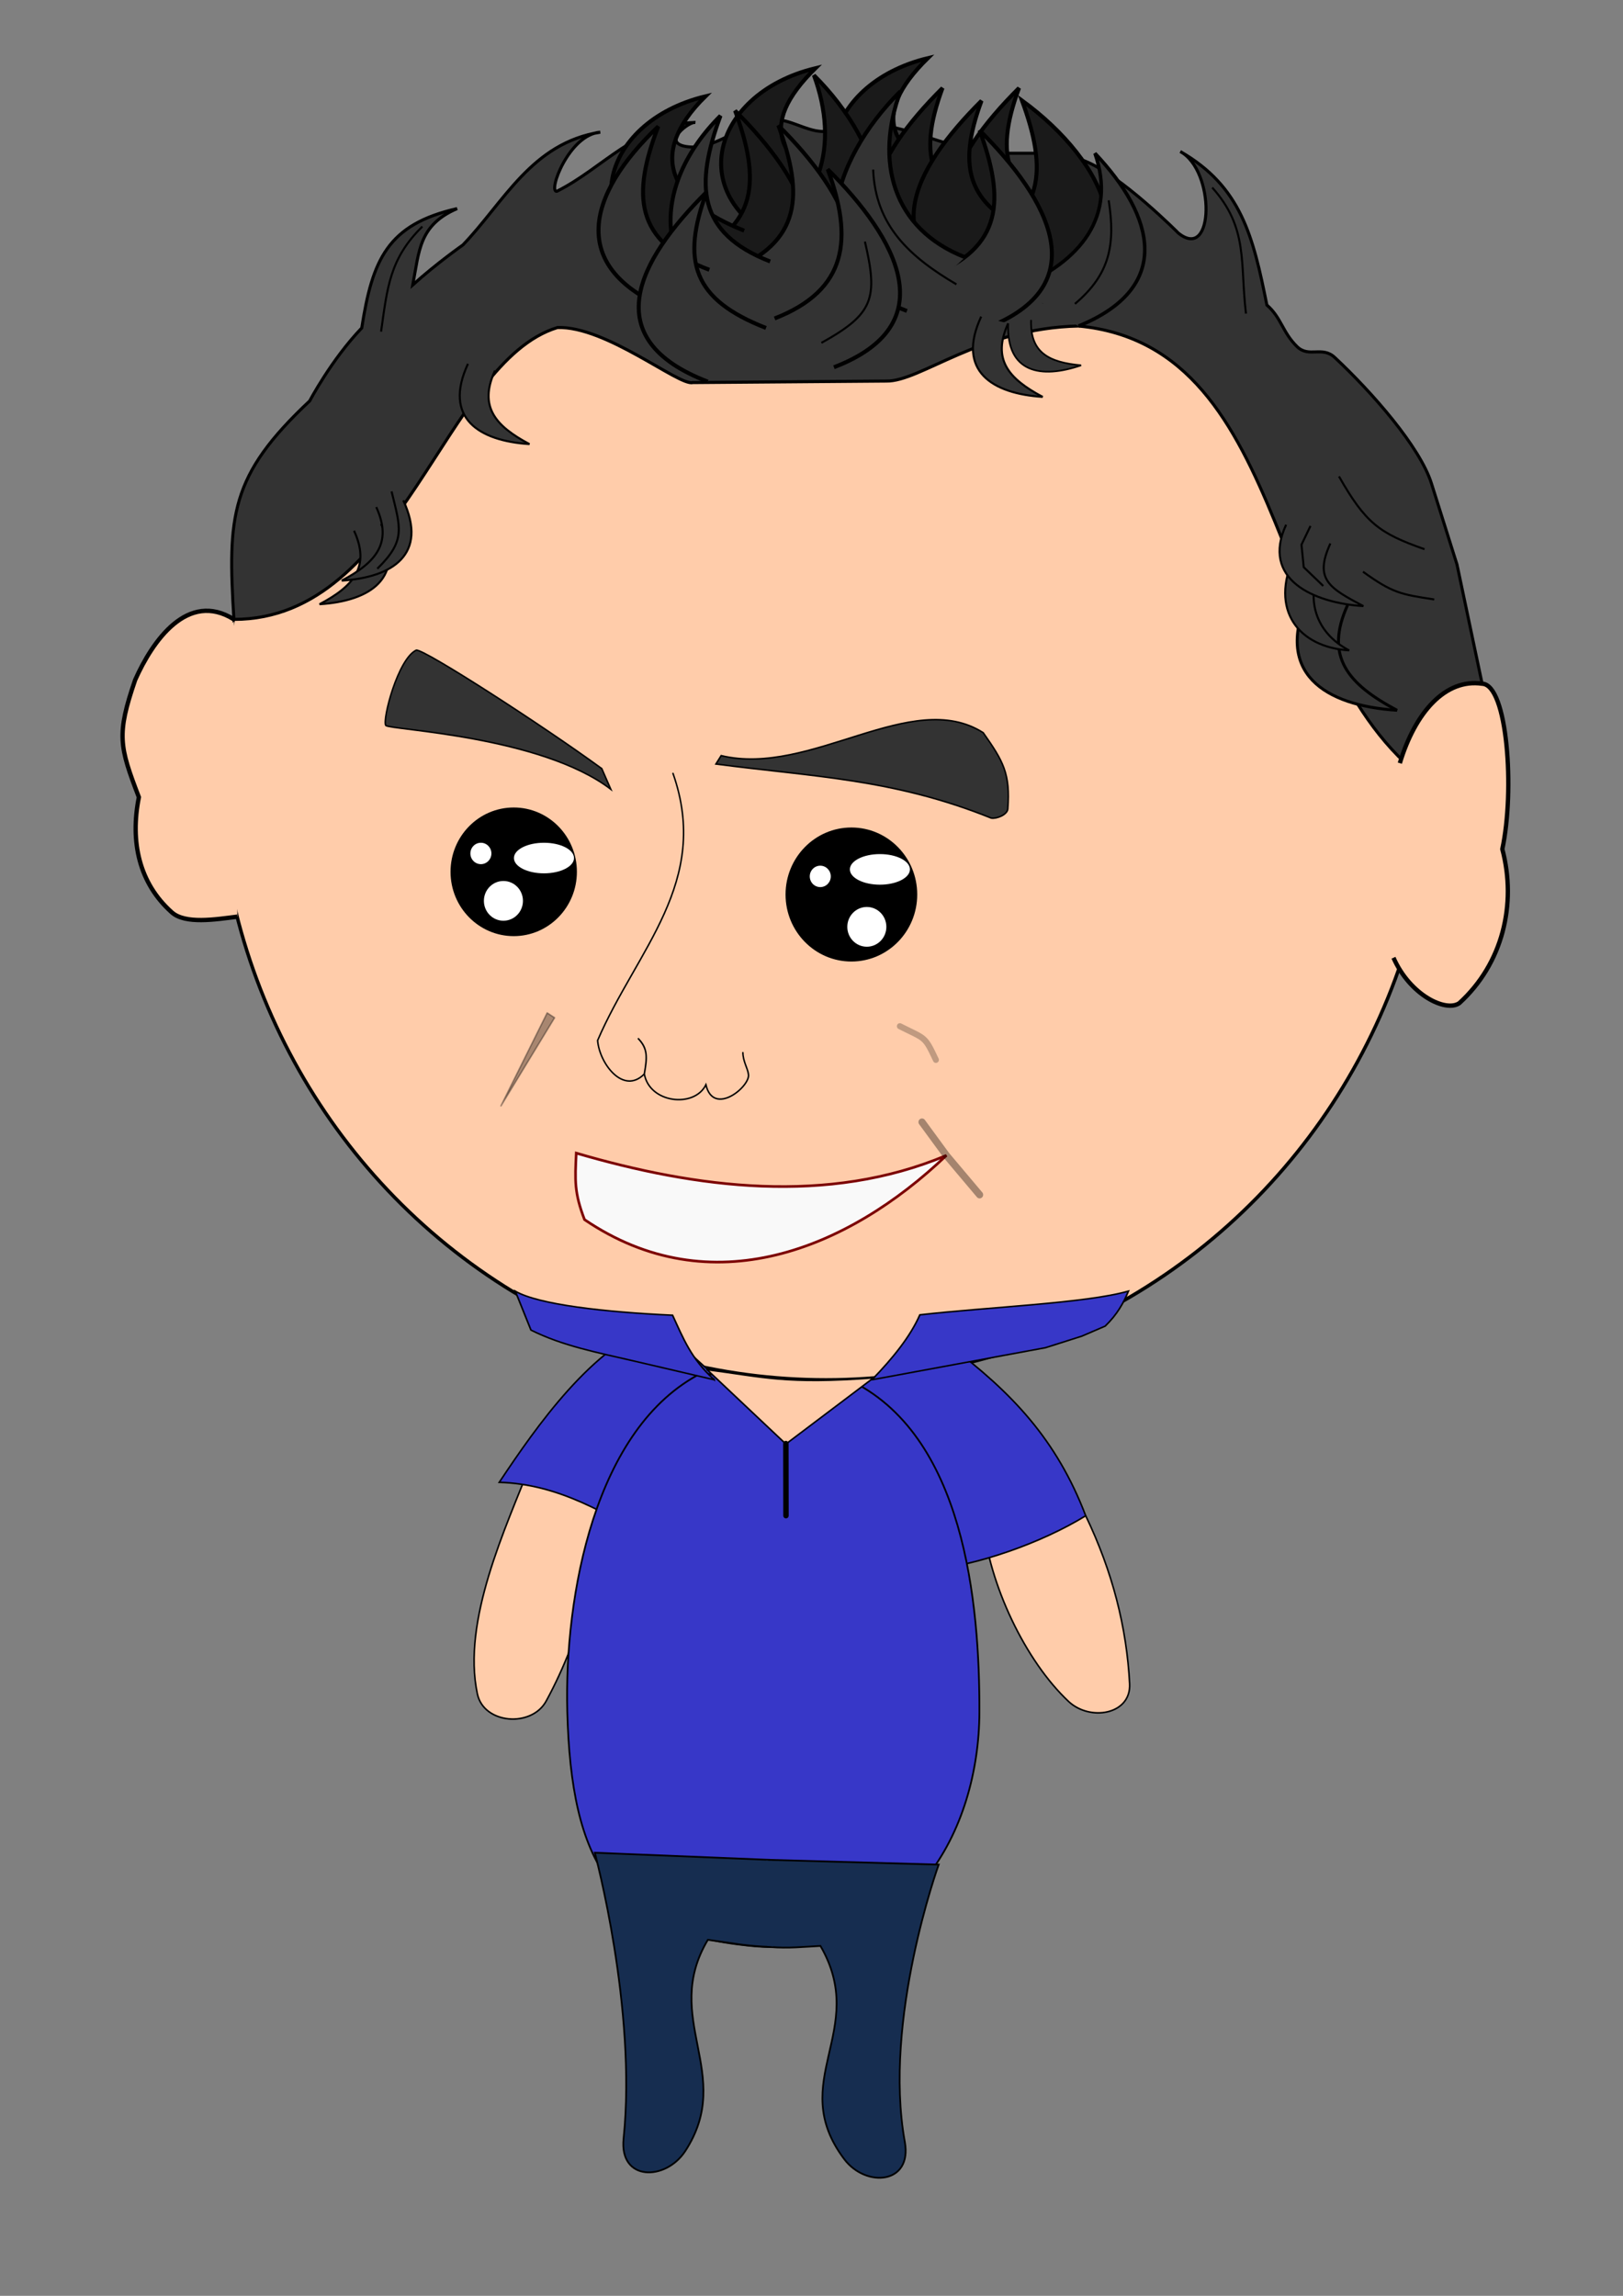 <?xml version="1.0" encoding="UTF-8" standalone="no"?>
<svg
   xmlns:dc="http://purl.org/dc/elements/1.1/"
   xmlns:cc="http://creativecommons.org/ns#"
   xmlns:rdf="http://www.w3.org/1999/02/22-rdf-syntax-ns#"
   xmlns:svg="http://www.w3.org/2000/svg"
   xmlns="http://www.w3.org/2000/svg"
   xmlns:sodipodi="http://sodipodi.sourceforge.net/DTD/sodipodi-0.dtd"
   xmlns:inkscape="http://www.inkscape.org/namespaces/inkscape"
   width="210mm"
   height="297mm"
   viewBox="0 0 210 297"
   version="1.1"
   id="svg8"
   inkscape:version="1.0.1 (3bc2e813f5, 2020-09-07)"
   sodipodi:docname="Celik.svg">
  <rect x="0" y="0" width="210" height="297" fill="#808080" stroke="none"/>
  <defs
     id="defs2" />
  <sodipodi:namedview
     id="base"
     pagecolor="#ffffff"
     bordercolor="#666666"
     borderopacity="1.0"
     inkscape:pageopacity="0.0"
     inkscape:pageshadow="2"
     inkscape:zoom="1.3629885"
     inkscape:cx="258.431"
     inkscape:cy="243.28919"
     inkscape:document-units="mm"
     inkscape:current-layer="layer1"
     inkscape:document-rotation="0"
     showgrid="false"
     inkscape:window-width="1920"
     inkscape:window-height="1017"
     inkscape:window-x="1912"
     inkscape:window-y="-8"
     inkscape:window-maximized="1"
     inkscape:snap-nodes="false" />
  <g
     inkscape:label="Layer 1"
     inkscape:groupmode="layer"
     id="layer1">
    <g
       id="g1166"
       transform="matrix(0.727,0,0,0.74,102.055,65.513)">
      <circle
         style="opacity:1;fill:#ffccaa;stroke:#000000;stroke-width:0.611;stroke-linecap:round;stroke-linejoin:round;stroke-miterlimit:4;stroke-dasharray:none;stroke-opacity:1"
         id="path859"
         cx="6.615"
         cy="44.412"
         r="108.29" />
      <path
         style="opacity:1;fill:#333333;fill-opacity:1;stroke:#000000;stroke-width:0.265px;stroke-linecap:butt;stroke-linejoin:miter;stroke-opacity:1"
         d="M -12.027,43.565 C 3.932,47.339 21.879,31.598 34.611,39.556 c 3.579,5.001 4.853,7.138 4.377,13.33 -0.077,1.008 -1.98,1.761 -2.94,1.604 C 18.589,47.584 4.325,47.276 -12.963,45.035 Z"
         id="path861"
         sodipodi:nodetypes="cccccc" />
      <path
         style="opacity:1;fill:#333333;fill-opacity:1;stroke:#000000;stroke-width:0.265px;stroke-linecap:butt;stroke-linejoin:miter;stroke-opacity:1"
         d="m -33.275,45.837 1.604,3.608 C -44.178,40.07 -70.999,39.072 -71.72,38.292 c -0.642,-1.003 2.154,-11.667 5.437,-13.169 1.534,-0.111 22.459,13.145 33.008,20.713 z"
         id="path863"
         sodipodi:nodetypes="ccccc" />
      <circle
         style="opacity:1;fill:#000000;stroke-width:1.614;stroke-linecap:round;stroke-linejoin:round"
         id="path865"
         cx="11.15"
         cy="67.847"
         r="11.717" />
      <circle
         style="opacity:1;fill:#000000;stroke-width:1.549;stroke-linecap:round;stroke-linejoin:round"
         id="path865-3"
         cx="-48.948"
         cy="63.878"
         r="11.245" />
      <path
         style="opacity:1;fill:none;stroke:#000000;stroke-width:0.265px;stroke-linecap:round;stroke-linejoin:miter;stroke-opacity:1"
         d="m -20.6,46.68 c 6.797,18.983 -6.488,30.84 -13.418,46.68 0.31,3.987 4.568,9.606 8.315,5.859 0.514,-2.833 0.667,-4.406 -1.134,-6.237 1.845,1.818 1.606,3.388 1.134,6.237 0.91,5.104 8.891,6.03 10.961,1.89 1.374,5.712 8.085,0.152 7.56,-1.89 -0.13,-0.991 -0.961,-2.226 -0.978,-3.724"
         id="path882"
         sodipodi:nodetypes="cccccccc" />
      <path
         style="opacity:1;fill:#f9f9f9;stroke:#7c0000;stroke-width:0.465;stroke-linecap:butt;stroke-linejoin:miter;stroke-miterlimit:4;stroke-dasharray:none;stroke-opacity:1"
         d="m -37.819,113.055 c 21.419,6.158 44.775,9.119 65.882,0.401 -17.568,16.469 -41.916,26.223 -64.412,11.225 -1.835,-4.724 -1.701,-6.784 -1.47,-11.626 z"
         id="path884"
         sodipodi:nodetypes="cccc" />
      <path
         style="opacity:0.353;fill:none;stroke:#000000;stroke-width:1.265;stroke-linecap:round;stroke-linejoin:miter;stroke-miterlimit:4;stroke-dasharray:none;stroke-opacity:1"
         d="m 23.718,107.629 4.345,5.827 5.907,6.882"
         id="path886" />
      <path
         style="opacity:0.34;fill:#000000;stroke:#000000;stroke-width:0.265px;stroke-linecap:round;stroke-linejoin:round;stroke-opacity:1"
         d="m -42.995,88.541 1.323,0.85 -9.544,15.403 z"
         id="path888" />
      <path
         style="opacity:1;fill:#ffccaa;fill-opacity:1;stroke:#000000;stroke-width:0.765;stroke-linecap:butt;stroke-linejoin:miter;stroke-miterlimit:4;stroke-dasharray:none;stroke-opacity:1"
         d="m -98.746,19.749 c -8.229,-5.074 -14.509,3.789 -17.576,10.583 -3.347,9.577 -2.797,11.635 0.661,20.505 -1.586,7.798 0.04,15.036 5.859,20.127 2.369,2.099 7.75,1.246 11.67,0.756"
         id="path892"
         sodipodi:nodetypes="ccccc" />
      <path
         style="opacity:1;fill:#333333;stroke:#000000;stroke-width:0.537;stroke-linecap:butt;stroke-linejoin:miter;stroke-miterlimit:4;stroke-dasharray:none;stroke-opacity:1"
         d="m -98.746,19.749 c 29.879,0.009 37.5,-45.015 57.587,-51.02 8.657,-0.287 21.613,10.235 24.054,9.622 l 34.478,-0.267 c 6.053,0.123 16.706,-9.234 34.21,-9.622 38.895,3.608 33.136,60.718 63.343,80.448 l 8.483,-17.916 -4.474,-20.838 -4.544,-14.165 c -2.061,-6.426 -10.599,-15.961 -17.206,-22.026 -2.264,-2.078 -4.603,0.113 -6.707,-1.894 -2.607,-2.487 -2.787,-5.063 -5.378,-7.271 -2.448,-11.989 -4.568,-20.714 -15.414,-26.841 6.226,3.273 6.103,19.331 -0.33,14.267 0,0 -10.194,-10.111 -16.704,-12.628 -5.966,-2.307 -12.801,-0.684 -19.11,-1.737 -6.469,-1.079 -12.559,-4.373 -19.11,-4.677 -2.876,-0.134 -5.667,1.395 -8.543,1.266 -2.933,-0.132 -5.627,-2.151 -8.562,-2.068 -5.42,0.153 -10.218,5.554 -15.572,4.707 -4.49,-0.71 0.632,-4.46 1.603,-4.209 -10.472,0.256 -16.43,8.017 -24.639,12.037 -1.638,0.157 2.188,-9.96 7.734,-10.337 -12.222,1.906 -17.112,12.215 -24.451,19.718 0,0 -4.623,3.171 -8.914,6.974 1.146,-5.939 1.108,-10.466 7.89,-13.335 -12.39,2.767 -15.084,8.935 -16.972,20.866 -5.412,5.552 -9.266,12.756 -9.266,12.756 -14.198,13.077 -14.626,20.113 -13.487,38.191 z"
         id="path894"
         sodipodi:nodetypes="ccccccccssscccssssssccccccccc" />
      <g
         inkscape:label="Layer 1"
         id="layer1-1"
         transform="translate(-501.966,17.022)"
         style="opacity:1">
        <g
           id="g1470"
           transform="matrix(0.815,0,0,0.815,49.713,71.391)">
          <g
             id="g1014"
             transform="matrix(1.282,0,0,1.282,470.885,-84.887)">
            <path
               style="fill:#ffccaa;fill-opacity:1;stroke:#000000;stroke-width:0.265px;stroke-linecap:butt;stroke-linejoin:miter;stroke-opacity:1"
               d="m 21.697,141.545 c -4.397,11.032 -11.851,26.468 -9.192,38.746 1.095,5.057 9.247,5.673 11.727,1.18 6.368,-11.536 8.575,-22.785 9.999,-33.555 -3.778,-2.841 -8.11,-4.792 -12.533,-6.371 z"
               id="path1168"
               sodipodi:nodetypes="csscc" />
            <path
               style="fill:#3737c8;fill-opacity:1;stroke:#000000;stroke-width:0.265px;stroke-linecap:butt;stroke-linejoin:miter;stroke-opacity:1"
               d="m 43.191,118.339 c -11.09,3.82 -20.524,17.035 -26.959,26.542 10.05,0.276 18.404,5.247 26.828,10.228 l 5.489,-6.329 7.047,-19.301 z"
               id="path1164"
               sodipodi:nodetypes="cccccc" />
            <path
               style="fill:#ffccaa;fill-opacity:1;stroke:#000000;stroke-width:0.265px;stroke-linecap:butt;stroke-linejoin:miter;stroke-opacity:1"
               d="m 116.132,150.48 c 4.588,9.392 6.981,18.714 7.478,28.106 0.274,5.189 -6.762,6.313 -10.384,2.975 -7.319,-6.744 -13.622,-19.554 -14.657,-30.492 5.803,0.302 11.736,-0.067 17.564,-0.589 z"
               id="path1166"
               sodipodi:nodetypes="csscc" />
            <path
               style="fill:#3737c8;fill-opacity:1;stroke:#000000;stroke-width:0.265px;stroke-linecap:butt;stroke-linejoin:miter;stroke-opacity:1"
               d="m 84.272,141.666 c 0.875,6.181 2.878,12.03 4.77,17.948 8.707,-0.814 19.564,-4.61 27.089,-9.135 -4.954,-12.751 -12.593,-20.642 -23.284,-28.547 l -15.573,6.752 z"
               id="path1160"
               sodipodi:nodetypes="cccccc" />
            <path
               style="opacity:1;fill:#3737c8;fill-opacity:1;stroke:#000000;stroke-width:0.296px;stroke-linecap:butt;stroke-linejoin:miter;stroke-opacity:1"
               d="m 50.781,126.557 c -18.361,9.107 -23.472,37.441 -22.961,56.644 0.675,25.353 7.646,36.899 31.04,39.225 27.666,2.75 39.099,-19.554 39.161,-39.062 0.058,-18.234 -2.525,-46.646 -22.4,-55.702 -7.651,1.114 -17.41,0.281 -24.84,-1.104 z"
               id="path1242-2"
               sodipodi:nodetypes="cssscc" />
            <path
               style="fill:#162d50;fill-opacity:1;stroke:#000000;stroke-width:0.297px;stroke-linecap:butt;stroke-linejoin:miter;stroke-opacity:1"
               d="m 32.506,206.857 c 0,0 7.19,26.105 4.905,47.837 -0.755,7.182 7.175,7.101 10.507,2.076 8.534,-12.871 -4.17,-22.142 3.847,-35.343 3.813,0.517 6.838,1.109 10.74,1.189 -0.217,-4.956 -0.324,-9.452 -0.294,-14.57 z"
               id="path1360-8"
               sodipodi:nodetypes="csscccc" />
            <path
               style="fill:#162d50;fill-opacity:1;stroke:#000000;stroke-width:0.297px;stroke-linecap:butt;stroke-linejoin:miter;stroke-opacity:1"
               d="m 91.086,208.844 c 0,0 -9.537,25.92 -5.769,46.398 1.307,7.104 -6.627,7.684 -10.305,2.901 -10.029,-13.045 4.286,-21.54 -4.065,-35.691 -2.95,0.142 -5.424,0.431 -8.493,0.175 l -0.227,-14.575 z"
               id="path1360-2-5"
               sodipodi:nodetypes="csscccc" />
            <path
               style="fill:#162d50;fill-opacity:1;stroke:none;stroke-width:0.297px;stroke-linecap:butt;stroke-linejoin:miter;stroke-opacity:1"
               d="m 61.675,208.181 1.027,0.036 0.196,14.303 -1.011,-0.061 z"
               id="path1615-9" />
            <path
               style="fill:#3737c8;fill-opacity:1;stroke:#000000;stroke-width:0.227px;stroke-linecap:butt;stroke-linejoin:miter;stroke-opacity:1"
               d="m 687.745,223.587 c 2.94,-3.247 5.375,-6.493 6.711,-9.74 9.727,-1.185 23.236,-1.735 29.171,-3.557 -0.68,1.75 -1.563,3.501 -3.258,5.251 l -3.258,1.503 -5.088,1.734 -24.277,4.809 c -12.212,16.02 -12.212,16.02 0,0 z"
               id="path1390"
               sodipodi:nodetypes="cccccccc"
               transform="matrix(1.218,0,0,1.116,-757.966,-121.797)" />
            <path
               style="fill:#3737c8;fill-opacity:1;stroke:#000000;stroke-width:0.227px;stroke-linecap:butt;stroke-linejoin:miter;stroke-opacity:1"
               d="m 665.704,223.587 c -3.209,-3.07 -4.375,-6.292 -5.833,-9.68 -9.441,-0.469 -18.693,-1.572 -21.994,-3.6 l 2.187,5.826 c 4.488,2.404 9.387,3.383 14.221,4.594 l 11.419,2.859 c 12.212,16.02 12.212,16.02 0,0 z"
               id="path1390-7"
               sodipodi:nodetypes="ccccccc"
               transform="matrix(1.218,0,0,1.116,-757.966,-121.797)" />
            <path
               style="fill:#ffccaa;fill-opacity:1;stroke:#000000;stroke-width:0.227px;stroke-linecap:butt;stroke-linejoin:miter;stroke-opacity:1"
               d="m 664.704,222.077 11.012,11.14 12.252,-9.915 c -12.261,0.991 -15.347,-0.123 -23.264,-1.225 z"
               id="path1418"
               sodipodi:nodetypes="cccc"
               transform="matrix(1.218,0,0,1.116,-757.966,-121.797)" />
            <path
               style="fill:none;stroke:#000000;stroke-width:0.924;stroke-linecap:round;stroke-linejoin:miter;stroke-miterlimit:4;stroke-dasharray:none;stroke-opacity:1"
               d="m 65.054,138.405 0.019,12.051"
               id="path1071" />
          </g>
        </g>
      </g>
      <path
         style="opacity:0.248;fill:none;stroke:#000000;stroke-width:1.065;stroke-linecap:round;stroke-linejoin:miter;stroke-miterlimit:4;stroke-dasharray:none;stroke-opacity:1"
         d="m 19.778,90.872 c 4.606,2.286 4.378,1.638 6.414,5.88"
         id="path1069"
         sodipodi:nodetypes="cc" />
      <path
         style="opacity:1;fill:#ffccaa;fill-opacity:1;stroke:#000000;stroke-width:0.765;stroke-linecap:butt;stroke-linejoin:miter;stroke-miterlimit:4;stroke-dasharray:none;stroke-opacity:1"
         d="m 108.763,44.885 c 2.76,-8.951 8.132,-14.826 14.647,-13.891 4.529,0.166 5.814,18.727 3.591,28.915 2.595,9.647 0.057,20.032 -7.654,26.931 -2.41,1.636 -8.786,-1.408 -11.717,-7.938"
         id="path890"
         sodipodi:nodetypes="ccccc" />
      <ellipse
         style="opacity:1;fill:#ffffff;fill-opacity:1;stroke:none;stroke-width:1.265;stroke-linecap:round;stroke-linejoin:round;stroke-miterlimit:4;stroke-dasharray:none;stroke-opacity:1"
         id="path1077"
         cx="-43.565"
         cy="61.472"
         rx="5.345"
         ry="2.673" />
      <ellipse
         style="opacity:1;fill:#ffffff;fill-opacity:1;stroke:none;stroke-width:1.265;stroke-linecap:round;stroke-linejoin:round;stroke-miterlimit:4;stroke-dasharray:none;stroke-opacity:1"
         id="path1077-3"
         cx="16.225"
         cy="63.454"
         rx="5.345"
         ry="2.673" />
      <circle
         style="opacity:1;fill:#ffffff;fill-opacity:1;stroke:none;stroke-width:0.731;stroke-linecap:round;stroke-linejoin:round;stroke-miterlimit:4;stroke-dasharray:none;stroke-opacity:1"
         id="path1094"
         cx="-50.781"
         cy="68.956"
         r="3.475" />
      <circle
         style="opacity:1;fill:#ffffff;fill-opacity:1;stroke:none;stroke-width:0.731;stroke-linecap:round;stroke-linejoin:round;stroke-miterlimit:4;stroke-dasharray:none;stroke-opacity:1"
         id="path1094-0"
         cx="13.898"
         cy="73.499"
         r="3.475" />
      <circle
         style="opacity:1;fill:#ffffff;fill-opacity:1;stroke:none;stroke-width:0.394;stroke-linecap:round;stroke-linejoin:round;stroke-miterlimit:4;stroke-dasharray:none;stroke-opacity:1"
         id="path1094-7"
         cx="-54.79"
         cy="60.67"
         r="1.871" />
      <circle
         style="opacity:1;fill:#ffffff;fill-opacity:1;stroke:none;stroke-width:0.394;stroke-linecap:round;stroke-linejoin:round;stroke-miterlimit:4;stroke-dasharray:none;stroke-opacity:1"
         id="path1094-7-5"
         cx="5.613"
         cy="64.679"
         r="1.871" />
    </g>
    <path
       style="fill:#1a1a1a;fill-opacity:1;stroke:#000000;stroke-width:0.514px;stroke-linecap:butt;stroke-linejoin:miter;stroke-opacity:1"
       d="M 117.048,30.589 C 102.698,25.089 106.217,10.866 120.047,7.523 112.355,15.101 115.11,19.952 124.572,23.639"
       id="path24014-39-0-90-2-9-2-3-5"
       sodipodi:nodetypes="ccc" />
    <path
       style="fill:#1a1a1a;fill-opacity:1;stroke:#000000;stroke-width:0.514px;stroke-linecap:butt;stroke-linejoin:miter;stroke-opacity:1"
       d="M 102.514,31.887 C 88.165,26.388 91.684,12.164 105.513,8.822 97.821,16.4 100.576,21.25 110.039,24.938"
       id="path24014-39-0-90-2-9-2-3"
       sodipodi:nodetypes="ccc" />
    <path
       style="fill:#1a1a1a;fill-opacity:1;stroke:#000000;stroke-width:0.514px;stroke-linecap:butt;stroke-linejoin:miter;stroke-opacity:1"
       d="m 122.117,35.922 c -14.35,-5.5 -9.191,-15.566 -0.165,-24.536 -3.3,8.951 -1.773,13.899 7.689,17.587"
       id="path24014-39-0-90-2-1"
       sodipodi:nodetypes="ccc" />
    <path
       style="fill:#333333;fill-opacity:1;stroke:#000000;stroke-width:0.22px;stroke-linecap:butt;stroke-linejoin:miter;stroke-opacity:1"
       d="m 130.449,41.833 c -0.258,6.427 4.272,7.198 9.428,5.428 -4.163,-0.39 -6.612,-1.625 -6.466,-5.874"
       id="path24014-5"
       sodipodi:nodetypes="ccc" />
    <path
       style="fill:#333333;fill-opacity:1;stroke:#000000;stroke-width:0.379px;stroke-linecap:butt;stroke-linejoin:miter;stroke-opacity:1"
       d="m 169.366,77.014 c -4.665,10.049 2.028,14.275 11.398,14.873 -6.362,-3.376 -9.439,-6.962 -6.394,-13.622"
       id="path24014-1"
       sodipodi:nodetypes="ccc" />
    <path
       style="fill:#333333;fill-opacity:1;stroke:#000000;stroke-width:0.265px;stroke-linecap:butt;stroke-linejoin:miter;stroke-opacity:1"
       d="m 167.478,71.911 c -3.258,7.017 0.543,11.812 7.085,12.23 -4.442,-2.357 -5.717,-6.705 -3.591,-11.356"
       id="path24014-3"
       sodipodi:nodetypes="ccc" />
    <path
       style="fill:#333333;fill-opacity:1;stroke:#000000;stroke-width:0.265px;stroke-linecap:butt;stroke-linejoin:miter;stroke-opacity:1"
       d="m 166.411,67.88 c -3.258,7.017 3.455,10.113 9.997,10.531 -4.442,-2.357 -6.397,-3.454 -4.271,-8.105"
       id="path24014-14"
       sodipodi:nodetypes="ccc" />
    <path
       style="fill:#333333;fill-opacity:1;stroke:#000000;stroke-width:0.265px;stroke-linecap:butt;stroke-linejoin:miter;stroke-opacity:1"
       d="m 60.55,47.067 c -3.258,7.017 1.416,9.968 7.959,10.385 -4.442,-2.357 -6.591,-4.861 -4.465,-9.512"
       id="path24014-6"
       sodipodi:nodetypes="ccc" />
    <path
       style="fill:#333333;fill-opacity:1;stroke:#000000;stroke-width:0.265px;stroke-linecap:butt;stroke-linejoin:miter;stroke-opacity:1"
       d="m 49.303,67.783 c 3.258,7.017 -1.416,9.968 -7.959,10.385 4.442,-2.357 6.591,-4.861 4.465,-9.512"
       id="path24014-2"
       sodipodi:nodetypes="ccc" />
    <path
       style="fill:#333333;fill-opacity:1;stroke:#000000;stroke-width:0.265px;stroke-linecap:butt;stroke-linejoin:miter;stroke-opacity:1"
       d="m 52.178,64.728 c 3.258,7.017 -1.416,9.968 -7.959,10.385 4.442,-2.357 6.591,-4.861 4.465,-9.512"
       id="path24014-9"
       sodipodi:nodetypes="ccc" />
    <path
       style="fill:#1a1a1a;fill-opacity:1;stroke:#000000;stroke-width:0.514px;stroke-linecap:butt;stroke-linejoin:miter;stroke-opacity:1"
       d="m 132.017,35.922 c -14.35,-5.5 -9.191,-15.566 -0.165,-24.536 -3.3,8.951 -1.773,13.899 7.689,17.587"
       id="path24014-39-0-90-2-8"
       sodipodi:nodetypes="ccc" />
    <path
       style="fill:#1a1a1a;fill-opacity:1;stroke:#000000;stroke-width:0.514px;stroke-linecap:butt;stroke-linejoin:miter;stroke-opacity:1"
       d="m 134.813,39.039 c 14.35,-5.5 8.363,-18.037 -2.584,-26.046 3.3,8.951 3.035,15.161 -6.427,18.848"
       id="path24014-39-0"
       sodipodi:nodetypes="ccc" />
    <path
       style="fill:#333333;fill-opacity:1;stroke:#000000;stroke-width:0.454px;stroke-linecap:butt;stroke-linejoin:miter;stroke-opacity:1"
       d="m 139.541,42.186 c 12.294,-5.01 9.87,-14.18 2.137,-22.351 2.827,8.153 -1.865,14.005 -9.971,17.364"
       id="path24014-39"
       sodipodi:nodetypes="ccc" />
    <path
       style="fill:#1a1a1a;fill-opacity:1;stroke:#000000;stroke-width:0.514px;stroke-linecap:butt;stroke-linejoin:miter;stroke-opacity:1"
       d="m 127.164,37.572 c -14.35,-5.5 -9.191,-15.566 -0.165,-24.536 -3.3,8.951 -1.773,13.899 7.689,17.587"
       id="path24014-39-0-90-2"
       sodipodi:nodetypes="ccc" />
    <path
       style="fill:#333333;fill-opacity:1;stroke:#000000;stroke-width:0.514px;stroke-linecap:butt;stroke-linejoin:miter;stroke-opacity:1"
       d="m 127.554,42.465 c 14.35,-5.5 8.22,-16.634 -0.806,-25.604 3.3,8.951 3.035,15.161 -6.427,18.848"
       id="path24014-39-0-3"
       sodipodi:nodetypes="ccc" />
    <path
       style="fill:#333333;stroke:#000000;stroke-width:0.265px;stroke-linecap:butt;stroke-linejoin:miter;stroke-opacity:1;fill-opacity:1"
       d="m 126.954,40.959 c -3.258,7.017 1.416,9.968 7.959,10.385 -4.442,-2.357 -6.591,-4.861 -4.465,-9.512"
       id="path24014"
       sodipodi:nodetypes="ccc" />
    <path
       style="fill:#1a1a1a;fill-opacity:1;stroke:#000000;stroke-width:0.514px;stroke-linecap:butt;stroke-linejoin:miter;stroke-opacity:1"
       d="m 104.468,38.154 c 14.35,-5.5 9.87,-19.449 0.844,-28.419 3.3,8.951 1.094,17.782 -8.369,21.469"
       id="path24014-39-0-90-2-9-2"
       sodipodi:nodetypes="ccc" />
    <path
       style="fill:#1a1a1a;fill-opacity:1;stroke:#000000;stroke-width:0.514px;stroke-linecap:butt;stroke-linejoin:miter;stroke-opacity:1"
       d="m 95.92,39.928 c 14.35,-5.5 8.22,-16.634 -0.806,-25.604 3.3,8.951 3.035,15.161 -6.427,18.848"
       id="path24014-39-0-3-0"
       sodipodi:nodetypes="ccc" />
    <path
       style="fill:#333333;fill-opacity:1;stroke:#000000;stroke-width:0.514px;stroke-linecap:butt;stroke-linejoin:miter;stroke-opacity:1"
       d="m 117.345,40.23 c -14.35,-5.5 -9.87,-19.449 -0.844,-28.419 -3.3,8.951 -1.094,17.782 8.369,21.469"
       id="path24014-39-0-90-2-9"
       sodipodi:nodetypes="ccc" />
    <path
       style="fill:#333333;fill-opacity:1;stroke:#000000;stroke-width:0.514px;stroke-linecap:butt;stroke-linejoin:miter;stroke-opacity:1"
       d="m 101.519,41.838 c 14.35,-5.5 8.22,-16.634 -0.806,-25.604 3.3,8.951 3.035,15.161 -6.427,18.848"
       id="path24014-39-0-3-1"
       sodipodi:nodetypes="ccc" />
    <path
       style="fill:#1a1a1a;fill-opacity:1;stroke:#000000;stroke-width:0.514px;stroke-linecap:butt;stroke-linejoin:miter;stroke-opacity:1"
       d="M 88.277,35.523 C 73.927,30.023 77.446,15.8 91.276,12.458 83.584,20.036 86.824,26.148 96.287,29.835"
       id="path24014-39-0-90-2-9-2-3-8"
       sodipodi:nodetypes="ccc" />
    <path
       style="fill:#333333;fill-opacity:1;stroke:#000000;stroke-width:0.514px;stroke-linecap:butt;stroke-linejoin:miter;stroke-opacity:1"
       d="M 97.982,42.155 C 83.632,36.656 84.197,23.947 93.223,14.977 c -3.3,8.951 -3.035,15.161 6.427,18.848"
       id="path24014-39-0-2"
       sodipodi:nodetypes="ccc" />
    <path
       style="fill:#333333;fill-opacity:1;stroke:#000000;stroke-width:0.517px;stroke-linecap:butt;stroke-linejoin:miter;stroke-opacity:1"
       d="M 87.734,40.5 C 72.986,35.088 75.894,25.181 85.171,16.354 c -3.391,8.808 -3.119,14.92 6.606,18.549"
       id="path24014-39-0-9"
       sodipodi:nodetypes="ccc" />
    <path
       style="fill:#333333;fill-opacity:1;stroke:#000000;stroke-width:0.514px;stroke-linecap:butt;stroke-linejoin:miter;stroke-opacity:1"
       d="m 91.59,49.377 c -14.35,-5.5 -9.191,-15.566 -0.165,-24.536 -3.3,8.951 -1.773,13.899 7.689,17.587"
       id="path24014-39-0-90"
       sodipodi:nodetypes="ccc" />
    <path
       style="fill:#333333;fill-opacity:1;stroke:#000000;stroke-width:0.514px;stroke-linecap:butt;stroke-linejoin:miter;stroke-opacity:1"
       d="m 107.905,47.508 c 14.35,-5.5 8.22,-16.634 -0.806,-25.604 3.3,8.951 2.589,15.607 -6.873,19.295"
       id="path24014-39-0-3-5"
       sodipodi:nodetypes="ccc" />
    <path
       style="fill:none;stroke:#000000;stroke-width:0.265px;stroke-linecap:butt;stroke-linejoin:miter;stroke-opacity:1"
       d="m 106.281,44.356 c 6.73,-3.734 7.364,-5.731 5.629,-13.103"
       id="path24259"
       sodipodi:nodetypes="cc" />
    <path
       style="fill:none;stroke:#000000;stroke-width:0.265px;stroke-linecap:butt;stroke-linejoin:miter;stroke-opacity:1"
       d="M 123.751,36.786 C 117.816,33.287 113.26,29.262 112.978,21.936"
       id="path24261"
       sodipodi:nodetypes="cc" />
    <path
       style="fill:none;stroke:#000000;stroke-width:0.265px;stroke-linecap:butt;stroke-linejoin:miter;stroke-opacity:1"
       d="m 139.087,39.309 c 4.525,-3.826 5.255,-7.642 4.368,-13.394"
       id="path24263"
       sodipodi:nodetypes="cc" />
    <path
       style="fill:none;stroke:#000000;stroke-width:0.265px;stroke-linecap:butt;stroke-linejoin:miter;stroke-opacity:1"
       d="m 156.849,24.265 c 4.723,5.256 3.578,9.831 4.368,16.306"
       id="path24265"
       sodipodi:nodetypes="cc" />
    <path
       style="fill:none;stroke:#000000;stroke-width:0.265px;stroke-linecap:butt;stroke-linejoin:miter;stroke-opacity:1"
       d="m 169.564,68.039 -1.165,2.426 0.291,2.912 2.524,2.426"
       id="path24267" />
    <path
       style="fill:none;stroke:#000000;stroke-width:0.265px;stroke-linecap:butt;stroke-linejoin:miter;stroke-opacity:1"
       d="m 173.252,61.633 c 3.438,6.036 5.21,7.358 11.065,9.415"
       id="path24269"
       sodipodi:nodetypes="cc" />
    <path
       style="fill:none;stroke:#000000;stroke-width:0.265px;stroke-linecap:butt;stroke-linejoin:miter;stroke-opacity:1"
       d="m 176.358,73.96 c 3.8,2.74 4.857,2.927 9.221,3.591"
       id="path24271"
       sodipodi:nodetypes="cc" />
    <path
       style="fill:none;stroke:#000000;stroke-width:0.265px;stroke-linecap:butt;stroke-linejoin:miter;stroke-opacity:1"
       d="M 54.645,29.312 C 50.391,33.475 50.11,37.275 49.306,42.901"
       id="path24273"
       sodipodi:nodetypes="cc" />
    <path
       style="fill:none;stroke:#000000;stroke-width:0.265px;stroke-linecap:butt;stroke-linejoin:miter;stroke-opacity:1"
       d="m 48.821,73.571 c 3.726,-3.643 2.997,-5.272 1.844,-9.997"
       id="path24275"
       sodipodi:nodetypes="cc" />
  </g>
</svg>
